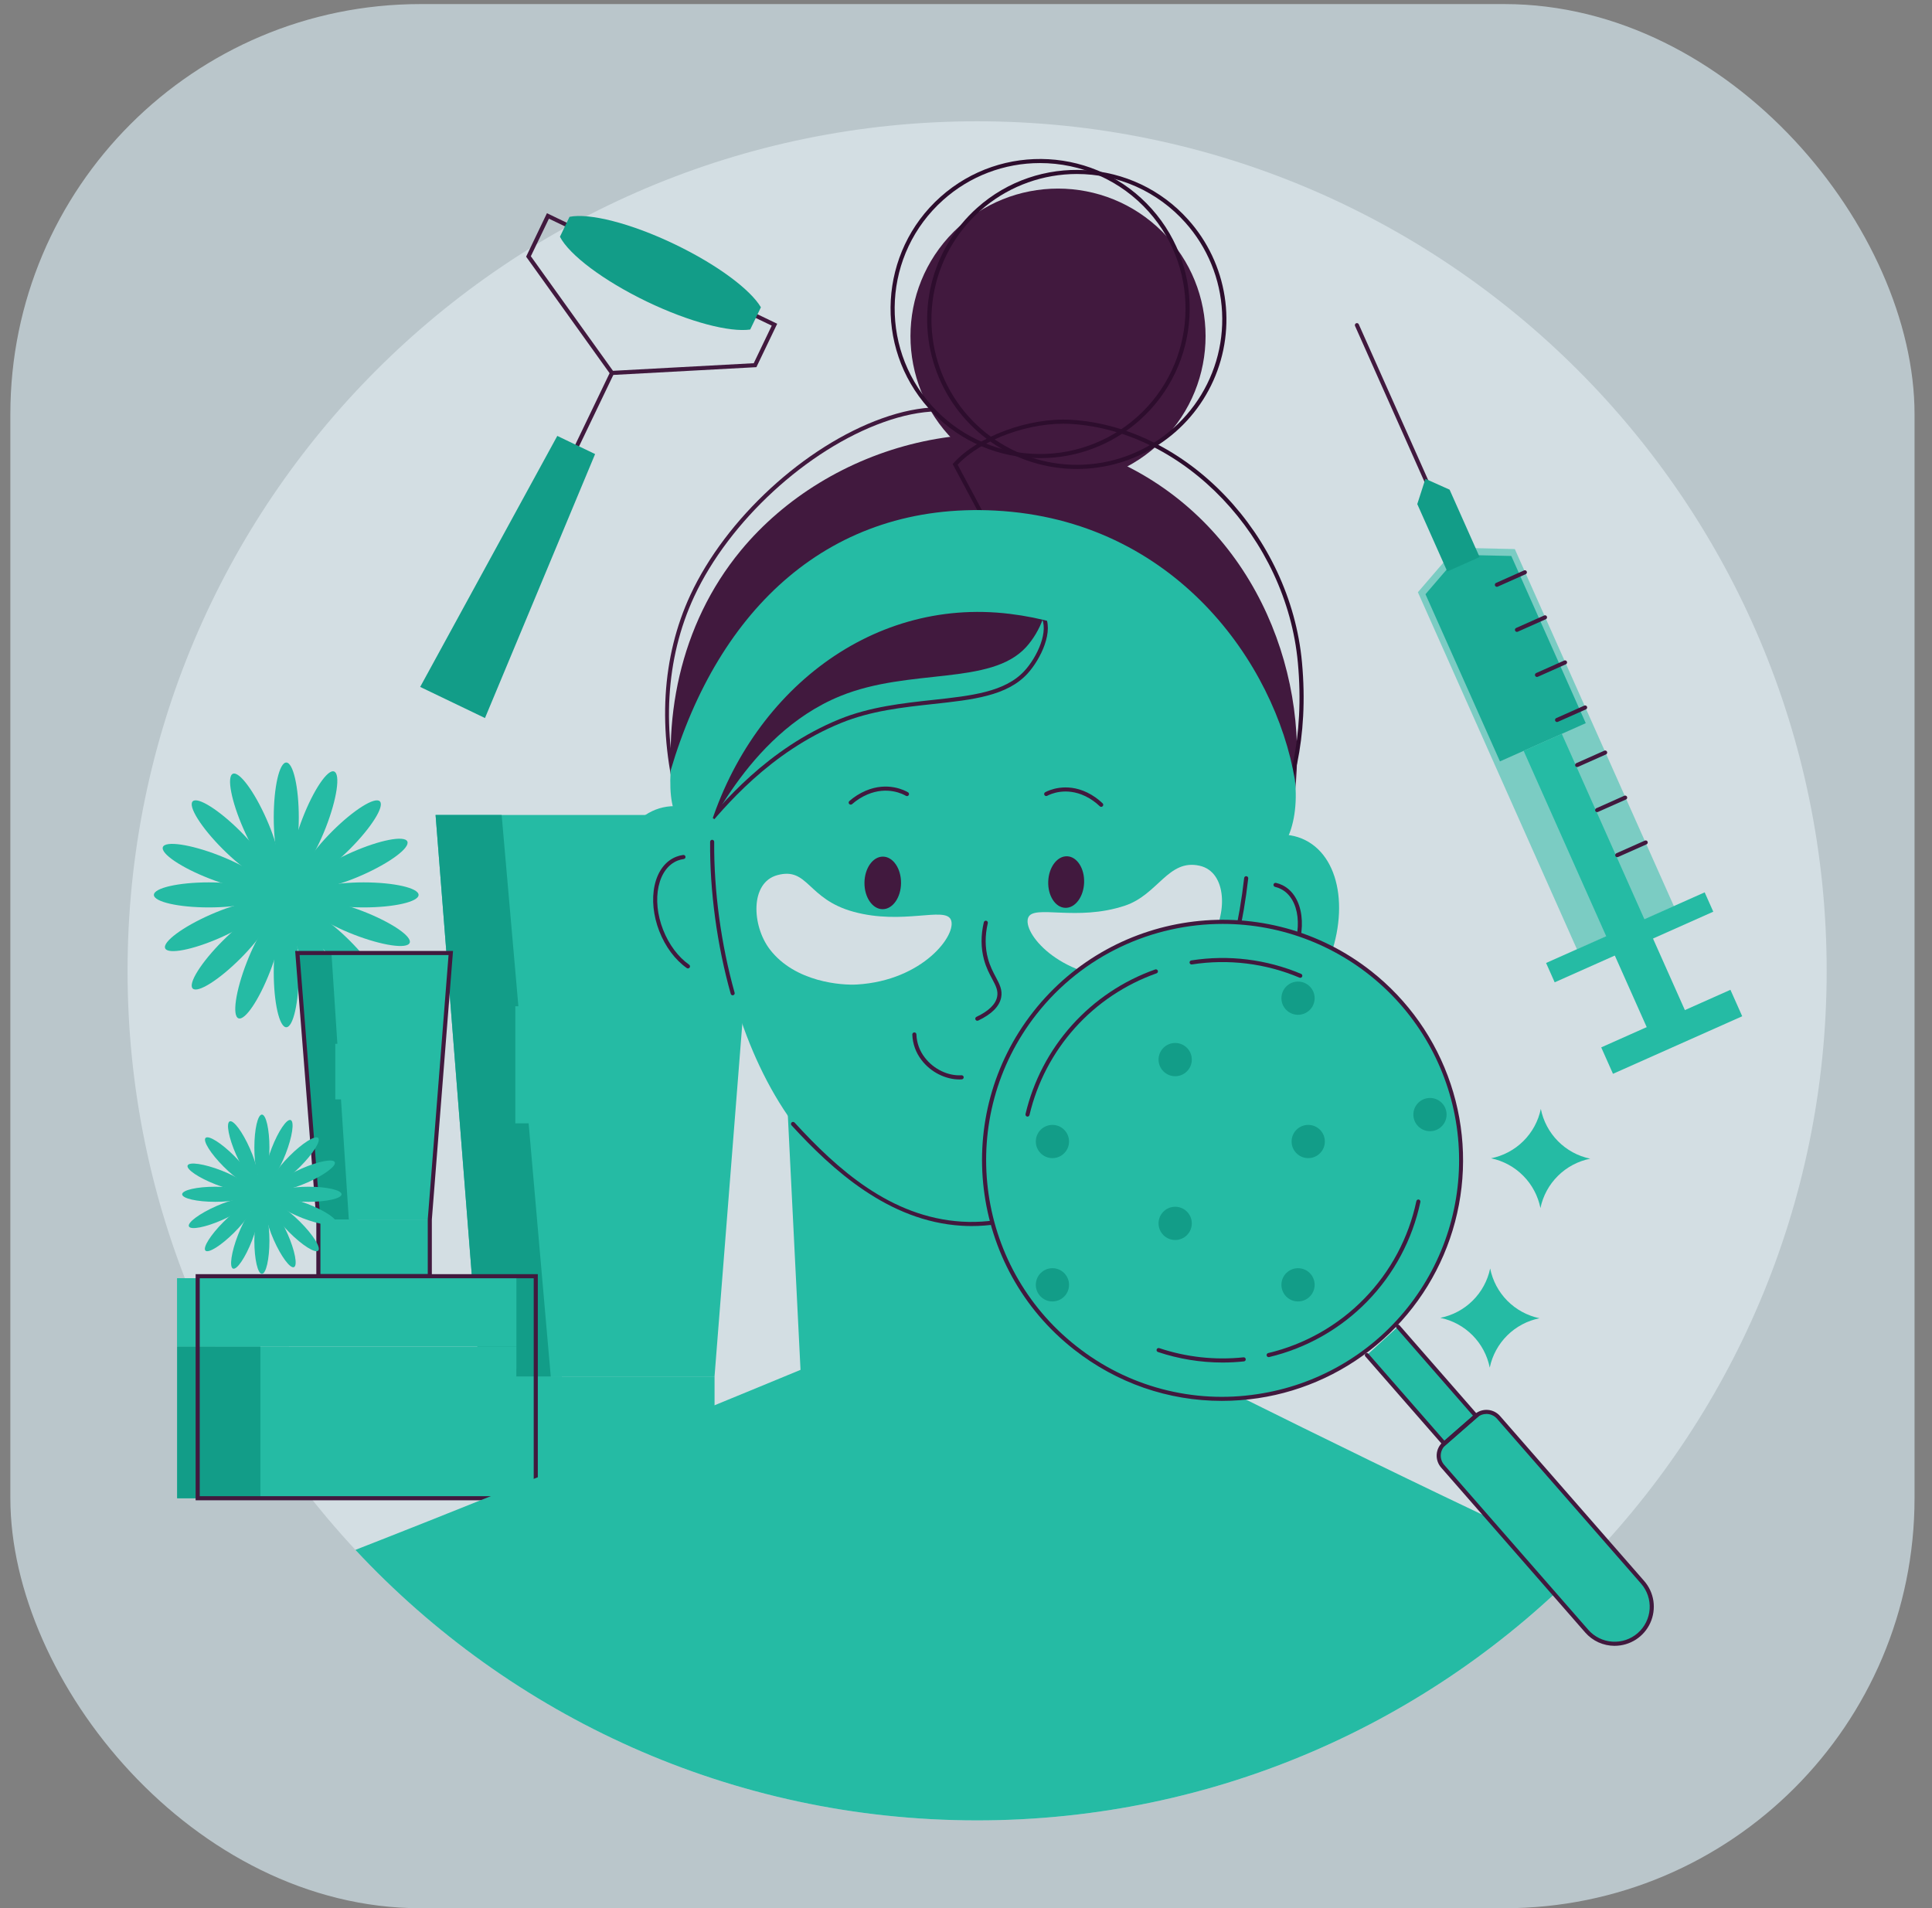 <svg width="81" height="80" viewBox="0 0 81 80" fill="none" xmlns="http://www.w3.org/2000/svg">
<rect x="0" y="0" width="81" height="80" fill="#808080" stroke="none"/>
<rect x="0.434" y="0.171" width="79.834" height="79.834" rx="17.195" fill="#E1F5FE" fill-opacity="0.6"/>
<g clip-path="url(#clip0_1730_69762)">
<path d="M40.966 76.322C60.637 76.322 76.584 60.375 76.584 40.704C76.584 21.032 60.637 5.085 40.966 5.085C21.294 5.085 5.348 21.032 5.348 40.704C5.348 60.375 21.294 76.322 40.966 76.322Z" fill="#D3DEE3"/>
<path d="M29.958 57.71H20.115V62.717H29.958V57.71Z" fill="#25BBA4"/>
<path d="M23.553 57.71H20.115V62.717H23.553V57.71Z" fill="#25BBA4"/>
<path d="M29.957 57.711H20.115L18.262 34.169H31.811L29.957 57.711Z" fill="#25BBA4"/>
<path d="M23.091 57.711H20.115L18.262 34.169H21.032L23.091 57.711Z" fill="#129D88"/>
<path d="M28.895 42.189H21.605V47.098H28.895V42.189Z" fill="#25BBA4"/>
<path d="M12.002 36.578C12.292 36.578 12.527 35.546 12.527 34.274C12.527 33.002 12.292 31.97 12.002 31.97C11.712 31.97 11.477 33.002 11.477 34.274C11.477 35.546 11.712 36.578 12.002 36.578Z" fill="#25BBA4"/>
<path d="M12.002 43.069C12.292 43.069 12.527 42.038 12.527 40.766C12.527 39.493 12.292 38.462 12.002 38.462C11.712 38.462 11.477 39.493 11.477 40.766C11.477 42.038 11.712 43.069 12.002 43.069Z" fill="#25BBA4"/>
<path d="M15.245 38.045C16.517 38.045 17.549 37.81 17.549 37.52C17.549 37.23 16.517 36.995 15.245 36.995C13.973 36.995 12.941 37.23 12.941 37.52C12.941 37.81 13.973 38.045 15.245 38.045Z" fill="#25BBA4"/>
<path d="M8.756 38.045C10.028 38.045 11.06 37.81 11.06 37.52C11.06 37.23 10.028 36.995 8.756 36.995C7.484 36.995 6.452 37.23 6.452 37.52C6.452 37.81 7.484 38.045 8.756 38.045Z" fill="#25BBA4"/>
<path d="M14.668 35.598C15.568 34.698 16.131 33.803 15.926 33.598C15.721 33.393 14.825 33.956 13.926 34.855C13.026 35.755 12.463 36.651 12.668 36.856C12.873 37.061 13.769 36.498 14.668 35.598Z" fill="#25BBA4"/>
<path d="M10.08 40.187C10.979 39.288 11.542 38.392 11.337 38.187C11.132 37.982 10.237 38.545 9.337 39.445C8.437 40.344 7.874 41.24 8.079 41.445C8.284 41.65 9.18 41.087 10.08 40.187Z" fill="#25BBA4"/>
<path d="M15.926 41.444C16.131 41.239 15.568 40.344 14.668 39.444C13.769 38.544 12.873 37.981 12.668 38.186C12.463 38.391 13.026 39.287 13.926 40.187C14.825 41.086 15.721 41.649 15.926 41.444Z" fill="#25BBA4"/>
<path d="M11.337 36.855C11.542 36.65 10.979 35.754 10.08 34.855C9.18 33.955 8.284 33.392 8.079 33.597C7.874 33.802 8.437 34.698 9.337 35.597C10.237 36.497 11.132 37.06 11.337 36.855Z" fill="#25BBA4"/>
<path d="M12.832 40.705C12.319 39.54 12.117 38.502 12.383 38.385C12.648 38.268 13.278 39.117 13.792 40.281C14.306 41.445 14.507 42.483 14.242 42.601C13.976 42.718 13.345 41.867 12.832 40.705Z" fill="#25BBA4"/>
<path d="M10.212 34.762C9.698 33.598 9.497 32.559 9.762 32.442C10.027 32.325 10.658 33.174 11.172 34.338C11.687 35.502 11.886 36.541 11.621 36.658C11.356 36.775 10.725 35.925 10.212 34.762Z" fill="#25BBA4"/>
<path d="M8.821 38.35C9.985 37.837 11.024 37.636 11.14 37.901C11.257 38.166 10.409 38.796 9.245 39.311C8.081 39.826 7.042 40.025 6.925 39.76C6.808 39.494 7.657 38.863 8.821 38.35Z" fill="#25BBA4"/>
<path d="M14.758 35.73C15.922 35.217 16.961 35.016 17.078 35.281C17.195 35.547 16.346 36.176 15.182 36.691C14.018 37.205 12.979 37.405 12.862 37.14C12.745 36.875 13.594 36.243 14.758 35.73Z" fill="#25BBA4"/>
<path d="M10.341 40.356C10.802 39.17 11.392 38.293 11.665 38.399C11.937 38.504 11.781 39.55 11.321 40.736C10.861 41.922 10.27 42.799 9.998 42.694C9.725 42.589 9.881 41.542 10.341 40.356Z" fill="#25BBA4"/>
<path d="M12.685 34.304C13.146 33.117 13.736 32.24 14.008 32.346C14.281 32.452 14.125 33.498 13.665 34.682C13.204 35.866 12.614 36.745 12.341 36.639C12.069 36.534 12.225 35.49 12.685 34.304Z" fill="#25BBA4"/>
<path d="M11.124 37.181C11.229 36.911 10.352 36.319 9.166 35.858C7.98 35.398 6.934 35.244 6.829 35.514C6.724 35.785 7.6 36.377 8.786 36.837C9.972 37.298 11.019 37.452 11.124 37.181Z" fill="#25BBA4"/>
<path d="M17.176 39.529C17.281 39.259 16.404 38.667 15.218 38.206C14.032 37.746 12.985 37.592 12.88 37.862C12.775 38.133 13.652 38.725 14.838 39.185C16.024 39.646 17.071 39.8 17.176 39.529Z" fill="#25BBA4"/>
<path d="M12.546 38.838C13.274 38.537 13.619 37.702 13.318 36.975C13.017 36.247 12.182 35.901 11.454 36.203C10.727 36.504 10.381 37.339 10.682 38.066C10.984 38.794 11.818 39.14 12.546 38.838Z" fill="#25BBA4"/>
<path d="M18.022 51.129H13.35V53.506H18.022V51.129Z" fill="#25BBA4"/>
<path d="M14.987 51.129H13.35V53.506H14.987V51.129Z" fill="#25BBA4"/>
<path d="M18.02 51.128H13.348L12.468 39.954H18.899L18.02 51.128Z" fill="#25BBA4"/>
<path d="M14.624 51.128H13.348L12.468 39.954H13.896L14.624 51.128Z" fill="#129D88"/>
<path d="M17.517 43.763H14.057V46.093H17.517V43.763Z" fill="#25BBA4"/>
<path d="M18.105 53.592H13.262V51.13L12.375 39.87H18.993L18.105 51.133V53.592ZM13.434 53.42H17.934V51.124L18.806 40.043H12.561L13.433 51.125L13.434 53.42Z" fill="#41193E"/>
<path d="M21.65 62.816H7.429V56.451H21.65V57.358L20.792 59.638L21.65 61.918V62.816Z" fill="#25BBA4"/>
<path d="M10.917 56.451H7.429V62.816H10.917V56.451Z" fill="#129D88"/>
<path d="M21.65 53.59H7.429V56.45H21.65V53.59Z" fill="#25BBA4"/>
<path d="M12.115 53.59H7.429V56.45H12.115V53.59Z" fill="#25BBA4"/>
<path d="M21.648 57.358H14.537V61.918H21.648V57.358Z" fill="#25BBA4"/>
<path d="M22.548 62.902H8.202V53.421H22.548V62.902ZM8.374 62.73H22.376V53.593H8.374V62.73Z" fill="#41193E"/>
<path d="M10.98 49.504C11.155 49.504 11.296 48.883 11.296 48.117C11.296 47.351 11.155 46.73 10.98 46.73C10.806 46.73 10.664 47.351 10.664 48.117C10.664 48.883 10.806 49.504 10.98 49.504Z" fill="#25BBA4"/>
<path d="M10.98 53.409C11.155 53.409 11.296 52.789 11.296 52.023C11.296 51.257 11.155 50.636 10.98 50.636C10.806 50.636 10.664 51.257 10.664 52.023C10.664 52.789 10.806 53.409 10.98 53.409Z" fill="#25BBA4"/>
<path d="M12.934 50.388C13.699 50.388 14.32 50.246 14.32 50.072C14.32 49.897 13.699 49.755 12.934 49.755C12.168 49.755 11.547 49.897 11.547 50.072C11.547 50.246 12.168 50.388 12.934 50.388Z" fill="#25BBA4"/>
<path d="M9.023 50.388C9.789 50.388 10.41 50.246 10.41 50.072C10.41 49.897 9.789 49.755 9.023 49.755C8.258 49.755 7.637 49.897 7.637 50.072C7.637 50.246 8.258 50.388 9.023 50.388Z" fill="#25BBA4"/>
<path d="M12.584 48.914C13.125 48.372 13.464 47.833 13.341 47.71C13.217 47.586 12.678 47.925 12.137 48.467C11.595 49.008 11.256 49.547 11.38 49.671C11.503 49.794 12.042 49.455 12.584 48.914Z" fill="#25BBA4"/>
<path d="M9.818 51.677C9.276 52.218 8.738 52.557 8.614 52.434C8.491 52.31 8.83 51.772 9.371 51.23C9.913 50.688 10.452 50.35 10.575 50.473C10.698 50.596 10.36 51.138 9.818 51.677Z" fill="#25BBA4"/>
<path d="M12.137 51.677C11.596 51.138 11.257 50.596 11.381 50.473C11.506 50.35 12.043 50.689 12.585 51.23C13.127 51.772 13.465 52.31 13.342 52.434C13.219 52.557 12.679 52.218 12.137 51.677Z" fill="#25BBA4"/>
<path d="M10.58 49.669C10.703 49.546 10.364 49.007 9.823 48.466C9.281 47.924 8.742 47.585 8.619 47.709C8.496 47.832 8.834 48.371 9.376 48.913C9.917 49.454 10.457 49.793 10.58 49.669Z" fill="#25BBA4"/>
<path d="M11.477 51.985C11.169 51.284 11.049 50.661 11.207 50.589C11.365 50.516 11.747 51.029 12.056 51.73C12.365 52.43 12.484 53.056 12.326 53.126C12.168 53.197 11.787 52.685 11.477 51.985Z" fill="#25BBA4"/>
<path d="M9.899 48.412C9.591 47.711 9.471 47.089 9.629 47.016C9.787 46.944 10.169 47.457 10.478 48.157C10.787 48.857 10.906 49.483 10.748 49.553C10.59 49.624 10.209 49.113 9.899 48.412Z" fill="#25BBA4"/>
<path d="M9.063 50.57C9.764 50.262 10.389 50.142 10.459 50.3C10.53 50.458 10.018 50.84 9.317 51.149C8.616 51.458 7.993 51.577 7.921 51.419C7.848 51.261 8.363 50.879 9.063 50.57Z" fill="#25BBA4"/>
<path d="M12.64 48.997C13.34 48.688 13.966 48.568 14.036 48.726C14.106 48.885 13.595 49.266 12.895 49.575C12.194 49.884 11.569 50.003 11.499 49.845C11.428 49.687 11.939 49.304 12.64 48.997Z" fill="#25BBA4"/>
<path d="M10.566 52.01C10.843 51.296 10.935 50.666 10.773 50.603C10.61 50.54 10.253 51.067 9.976 51.781C9.699 52.495 9.607 53.125 9.769 53.188C9.932 53.251 10.289 52.724 10.566 52.01Z" fill="#25BBA4"/>
<path d="M11.98 48.367C12.257 47.653 12.349 47.023 12.187 46.96C12.024 46.897 11.667 47.424 11.39 48.138C11.113 48.852 11.021 49.482 11.183 49.545C11.346 49.608 11.703 49.081 11.98 48.367Z" fill="#25BBA4"/>
<path d="M9.273 49.071C9.987 49.348 10.515 49.704 10.452 49.867C10.389 50.03 9.758 49.937 9.045 49.66C8.331 49.383 7.803 49.027 7.866 48.864C7.929 48.701 8.559 48.794 9.273 49.071Z" fill="#25BBA4"/>
<path d="M12.915 50.483C13.629 50.76 14.156 51.117 14.093 51.279C14.03 51.442 13.4 51.349 12.686 51.072C11.972 50.795 11.445 50.439 11.508 50.276C11.571 50.113 12.201 50.206 12.915 50.483Z" fill="#25BBA4"/>
<path d="M10.977 50.928C11.451 50.928 11.836 50.544 11.836 50.07C11.836 49.596 11.451 49.211 10.977 49.211C10.503 49.211 10.119 49.596 10.119 50.07C10.119 50.544 10.503 50.928 10.977 50.928Z" fill="#25BBA4"/>
<path d="M34.207 43.426C27.85 39.459 25.927 29.304 31.054 23.087C34.726 18.633 41.648 16.65 47.367 19.606C52.739 22.384 55.04 28.479 54.218 33.745C53.185 40.374 47.535 43.58 46.822 43.969C46.012 44.301 39.619 46.804 34.207 43.426Z" fill="#41193E"/>
<path d="M33.784 42.798C33.772 42.798 33.761 42.796 33.75 42.791C33.74 42.787 33.73 42.78 33.722 42.772C31.116 40.09 29.287 36.992 28.424 33.814C27.557 30.609 27.738 27.539 28.949 24.935C30.434 21.743 33.737 18.701 36.985 17.539C38.627 16.951 40.079 16.921 41.183 17.451C42.179 17.929 42.939 18.939 43.441 20.452C43.444 20.463 43.446 20.474 43.445 20.485C43.444 20.497 43.441 20.508 43.436 20.518C43.431 20.528 43.424 20.537 43.416 20.544C43.407 20.552 43.397 20.557 43.386 20.561C43.376 20.564 43.365 20.566 43.353 20.565C43.342 20.564 43.331 20.561 43.321 20.556C43.311 20.551 43.302 20.544 43.295 20.535C43.287 20.527 43.282 20.517 43.278 20.506C42.79 19.039 42.06 18.063 41.107 17.606C40.045 17.095 38.639 17.128 37.042 17.701C33.836 18.849 30.571 21.854 29.105 25.008C26.666 30.252 28.526 37.178 33.845 42.652C33.861 42.669 33.87 42.691 33.869 42.714C33.869 42.736 33.86 42.758 33.843 42.774C33.828 42.789 33.806 42.798 33.784 42.798Z" fill="#41193E"/>
<path d="M48.733 18.467C51.148 16.051 51.148 12.134 48.733 9.718C46.317 7.303 42.4 7.303 39.984 9.718C37.568 12.134 37.568 16.051 39.984 18.467C42.4 20.883 46.317 20.883 48.733 18.467Z" fill="#41193E"/>
<path d="M45.147 19.662C43.876 19.663 42.635 19.278 41.588 18.558C40.541 17.838 39.738 16.817 39.284 15.63C38.831 14.443 38.748 13.146 39.048 11.911C39.349 10.677 40.017 9.562 40.964 8.716C43.543 6.411 47.516 6.635 49.82 9.214C50.628 10.116 51.157 11.232 51.344 12.428C51.53 13.624 51.367 14.849 50.872 15.954C50.378 17.059 49.574 17.997 48.558 18.655C47.542 19.313 46.357 19.663 45.147 19.662ZM45.14 7.295C43.745 7.297 42.392 7.777 41.308 8.656C40.224 9.535 39.474 10.759 39.184 12.124C38.894 13.489 39.08 14.912 39.713 16.156C40.346 17.4 41.386 18.389 42.661 18.958C43.935 19.528 45.366 19.642 46.715 19.284C48.063 18.925 49.248 18.114 50.071 16.987C50.894 15.86 51.305 14.485 51.236 13.091C51.168 11.697 50.623 10.369 49.693 9.329C49.121 8.687 48.419 8.174 47.635 7.823C46.85 7.473 46 7.293 45.14 7.295Z" fill="#2D0D2D"/>
<path d="M43.614 19.207C43.494 19.207 43.374 19.204 43.254 19.197C42.431 19.153 41.625 18.947 40.883 18.589C40.14 18.231 39.476 17.73 38.929 17.114C36.625 14.535 36.848 10.562 39.427 8.258C42.006 5.954 45.98 6.176 48.285 8.756C50.591 11.337 50.366 15.308 47.787 17.612C46.641 18.642 45.154 19.21 43.614 19.207ZM43.603 6.837C42.105 6.835 40.658 7.386 39.542 8.386C37.033 10.627 36.817 14.491 39.057 17C40.135 18.206 41.648 18.935 43.264 19.026C44.879 19.117 46.464 18.562 47.671 17.484C50.179 15.243 50.396 11.379 48.156 8.871C47.583 8.229 46.882 7.717 46.097 7.366C45.312 7.016 44.462 6.836 43.603 6.837Z" fill="#2D0D2D"/>
<path d="M40.965 76.322C50.981 76.322 60.031 72.187 66.501 65.532C59.027 62.133 48.396 56.759 48.396 56.759L47.776 44.147L32.934 44.835L33.562 57.433C33.562 57.433 22.838 61.88 14.901 64.981C21.404 71.958 30.675 76.322 40.965 76.322Z" fill="#25BBA4"/>
<path d="M50.247 38.758L39.942 19.458L39.981 19.413C40.985 18.293 43.148 17.496 44.904 17.601C49.752 17.888 54.096 22.45 54.586 27.768C55.176 34.157 51.859 37.489 50.406 38.626C50.37 38.655 50.343 38.675 50.328 38.688L50.247 38.758ZM40.15 19.484L50.299 38.492C51.73 37.373 54.995 34.089 54.414 27.787C53.932 22.549 49.661 18.057 44.894 17.774C43.208 17.671 41.141 18.421 40.15 19.484Z" fill="#2D0D2D"/>
<path d="M52.344 35.618C52.051 41.822 48.364 51.489 40.354 51.111C32.344 50.734 29.585 40.764 29.877 34.56C30.17 28.356 35.485 25.192 41.69 25.484C47.894 25.777 52.636 29.416 52.344 35.618Z" fill="#25BBA4"/>
<path d="M37.776 37.023C37.781 36.414 37.442 35.918 37.018 35.915C36.595 35.912 36.248 36.403 36.243 37.011C36.238 37.62 36.578 38.116 37.001 38.119C37.425 38.122 37.772 37.632 37.776 37.023Z" fill="#41193E"/>
<path d="M35.666 33.735C35.654 33.735 35.642 33.733 35.631 33.728C35.619 33.722 35.609 33.715 35.601 33.706C35.594 33.698 35.588 33.688 35.585 33.677C35.581 33.666 35.58 33.655 35.58 33.644C35.581 33.632 35.584 33.621 35.589 33.611C35.594 33.601 35.601 33.592 35.609 33.585C35.813 33.406 36.044 33.261 36.293 33.154C37.218 32.759 37.938 33.141 38.074 33.221C38.092 33.233 38.105 33.252 38.109 33.274C38.114 33.295 38.111 33.318 38.099 33.336C38.088 33.355 38.07 33.369 38.049 33.375C38.028 33.381 38.005 33.379 37.986 33.369C37.863 33.295 37.207 32.95 36.36 33.312C36.128 33.412 35.913 33.548 35.724 33.715C35.708 33.729 35.687 33.736 35.666 33.735Z" fill="#41193E"/>
<path d="M45.452 37.01C45.475 36.413 45.157 35.916 44.741 35.901C44.326 35.885 43.97 36.356 43.948 36.953C43.925 37.55 44.243 38.047 44.659 38.062C45.074 38.078 45.429 37.607 45.452 37.01Z" fill="#41193E"/>
<path d="M46.168 33.828C46.146 33.828 46.124 33.82 46.109 33.804C45.93 33.632 45.726 33.489 45.504 33.381C44.686 32.987 44.032 33.297 43.908 33.363C43.898 33.369 43.886 33.373 43.875 33.375C43.863 33.377 43.851 33.376 43.84 33.373C43.829 33.37 43.818 33.365 43.809 33.357C43.8 33.35 43.792 33.341 43.786 33.331C43.781 33.32 43.778 33.309 43.777 33.297C43.776 33.285 43.777 33.274 43.781 33.262C43.785 33.251 43.791 33.241 43.798 33.232C43.806 33.224 43.816 33.217 43.827 33.212C43.963 33.139 44.687 32.797 45.578 33.226C45.817 33.342 46.036 33.496 46.228 33.68C46.24 33.692 46.248 33.708 46.252 33.724C46.256 33.741 46.254 33.758 46.248 33.774C46.241 33.79 46.23 33.804 46.216 33.813C46.202 33.823 46.185 33.828 46.168 33.828H46.168Z" fill="#41193E"/>
<path d="M43.704 24.737C44.103 25.364 43.598 26.497 43.02 27.131C41.535 28.758 38.14 27.997 35.23 29.183C31.2 30.824 29.498 35.431 29.294 35.297C28.826 34.991 29.65 31.235 31.802 28.773C35.633 24.388 42.692 23.151 43.704 24.737Z" fill="#41193E"/>
<path d="M28.855 35.532C28.833 35.531 28.812 35.524 28.794 35.512C28.725 35.466 28.682 35.386 28.666 35.274C28.558 34.476 29.875 31.896 31.737 29.766C34.812 26.249 39.756 24.876 42.133 25.055C42.962 25.118 43.53 25.354 43.776 25.74C44.221 26.438 43.625 27.643 43.083 28.238C42.222 29.182 40.782 29.337 39.116 29.518C37.838 29.657 36.517 29.801 35.262 30.312C32.284 31.525 30.367 33.834 29.447 34.943C29.096 35.366 28.958 35.532 28.855 35.532ZM41.695 25.211C39.228 25.211 34.727 26.604 31.866 29.878C29.909 32.116 28.747 34.594 28.837 35.25C28.84 35.282 28.849 35.314 28.865 35.342C28.943 35.279 29.125 35.061 29.315 34.833C30.244 33.712 32.178 31.381 35.197 30.152C36.474 29.632 37.868 29.481 39.097 29.347C40.729 29.17 42.139 29.017 42.956 28.122C43.483 27.547 44.01 26.428 43.631 25.834C43.419 25.501 42.882 25.286 42.12 25.228C41.986 25.217 41.844 25.211 41.695 25.211Z" fill="#41193E"/>
<path d="M28.116 32.306C30.122 25.498 34.82 21.051 41.719 21.406C49.243 21.795 53.467 27.814 54.289 32.695C54.516 34.701 53.677 36.611 52.342 35.618C51.408 30.098 47.621 26.382 42.336 25.737C36.41 25.012 31.225 29.181 29.578 35.296C28.711 34.741 27.993 34.54 28.116 32.306Z" fill="#25BBA4"/>
<path d="M49.749 38.06C48.57 40.413 48.886 42.958 50.454 43.744C52.023 44.53 54.25 43.26 55.429 40.907C56.608 38.554 56.293 36.01 54.724 35.224C53.156 34.438 50.928 35.708 49.749 38.06Z" fill="#25BBA4"/>
<path d="M52.855 41.733C52.836 41.733 52.818 41.726 52.803 41.715C52.788 41.703 52.777 41.687 52.772 41.669C52.768 41.651 52.769 41.631 52.776 41.614C52.783 41.596 52.796 41.582 52.812 41.572C53.303 41.292 53.738 40.809 54.038 40.212C54.65 38.991 54.497 37.671 53.697 37.27C53.619 37.231 53.538 37.202 53.453 37.182C53.432 37.176 53.414 37.162 53.403 37.143C53.392 37.124 53.388 37.102 53.393 37.08C53.398 37.059 53.411 37.04 53.43 37.028C53.448 37.016 53.471 37.011 53.492 37.015C53.59 37.037 53.685 37.071 53.775 37.116C54.659 37.56 54.847 38.983 54.192 40.289C53.878 40.916 53.418 41.425 52.898 41.721C52.885 41.729 52.87 41.733 52.855 41.733Z" fill="#41193E"/>
<path d="M30.935 42.83C32.571 42.195 33.124 39.691 32.172 37.238C31.22 34.785 29.121 33.311 27.486 33.946C25.85 34.581 25.297 37.084 26.249 39.538C27.202 41.991 29.3 43.465 30.935 42.83Z" fill="#25BBA4"/>
<path d="M28.843 40.602C28.825 40.602 28.808 40.597 28.794 40.587C28.304 40.243 27.894 39.691 27.64 39.039C27.387 38.387 27.318 37.703 27.446 37.118C27.578 36.522 27.9 36.096 28.353 35.92C28.447 35.883 28.544 35.859 28.643 35.845C28.655 35.844 28.666 35.845 28.677 35.848C28.688 35.851 28.698 35.856 28.707 35.862C28.716 35.869 28.723 35.878 28.729 35.888C28.735 35.898 28.738 35.908 28.74 35.919C28.741 35.931 28.74 35.942 28.737 35.953C28.735 35.964 28.729 35.974 28.723 35.983C28.716 35.992 28.707 35.999 28.697 36.005C28.688 36.011 28.677 36.014 28.666 36.016C28.58 36.027 28.496 36.049 28.415 36.08C28.017 36.236 27.733 36.616 27.613 37.156C27.491 37.707 27.557 38.354 27.799 38.977C28.041 39.599 28.432 40.121 28.892 40.446C28.907 40.457 28.918 40.472 28.924 40.489C28.93 40.506 28.93 40.525 28.925 40.542C28.919 40.56 28.908 40.575 28.893 40.586C28.879 40.596 28.861 40.602 28.843 40.602V40.602Z" fill="#41193E"/>
<path d="M51.053 42.101C51.043 42.1 51.033 42.099 51.024 42.096C51.003 42.088 50.985 42.072 50.975 42.051C50.965 42.031 50.964 42.007 50.972 41.986C51.564 40.311 51.963 38.574 52.162 36.809C52.165 36.786 52.177 36.767 52.194 36.753C52.212 36.74 52.234 36.733 52.256 36.736C52.278 36.738 52.298 36.749 52.313 36.766C52.327 36.783 52.334 36.805 52.333 36.827C52.132 38.606 51.73 40.356 51.133 42.043C51.128 42.06 51.117 42.075 51.102 42.085C51.088 42.095 51.07 42.101 51.053 42.101Z" fill="#41193E"/>
<path d="M30.719 41.73C30.7 41.73 30.682 41.724 30.667 41.712C30.652 41.701 30.641 41.685 30.636 41.667C30.062 39.625 29.755 37.362 29.772 35.295C29.772 35.272 29.781 35.25 29.797 35.234C29.813 35.218 29.835 35.209 29.858 35.209C29.869 35.209 29.88 35.212 29.891 35.216C29.901 35.221 29.91 35.227 29.918 35.235C29.926 35.243 29.933 35.252 29.937 35.263C29.941 35.273 29.943 35.285 29.943 35.296C29.926 37.348 30.231 39.594 30.799 41.621C30.802 41.632 30.803 41.643 30.802 41.654C30.801 41.665 30.797 41.676 30.792 41.686C30.786 41.696 30.779 41.704 30.77 41.711C30.761 41.718 30.751 41.723 30.74 41.726C30.733 41.728 30.726 41.73 30.719 41.73Z" fill="#41193E"/>
<path d="M40.738 51.404C40.599 51.404 40.459 51.4 40.317 51.391C37.247 51.204 34.893 49.043 33.185 47.181C33.177 47.173 33.171 47.163 33.167 47.152C33.163 47.142 33.162 47.131 33.162 47.119C33.163 47.108 33.165 47.097 33.17 47.087C33.175 47.076 33.181 47.067 33.19 47.059C33.198 47.052 33.208 47.046 33.218 47.042C33.229 47.038 33.24 47.036 33.252 47.037C33.263 47.037 33.274 47.04 33.284 47.045C33.295 47.049 33.304 47.056 33.312 47.064C35.102 49.017 37.336 51.035 40.327 51.219C43.324 51.401 45.826 49.545 47.67 47.91C47.687 47.896 47.709 47.89 47.731 47.892C47.752 47.894 47.773 47.904 47.788 47.92C47.802 47.937 47.81 47.958 47.809 47.98C47.808 48.002 47.799 48.023 47.784 48.038C46.002 49.62 43.613 51.404 40.738 51.404Z" fill="#41193E"/>
<path d="M40.977 42.796C40.957 42.797 40.938 42.791 40.922 42.779C40.907 42.767 40.896 42.75 40.891 42.731C40.886 42.712 40.889 42.691 40.897 42.674C40.906 42.656 40.92 42.642 40.938 42.633C41.45 42.39 41.742 42.107 41.805 41.792C41.857 41.534 41.748 41.325 41.596 41.041C41.479 40.821 41.346 40.572 41.255 40.235C41.122 39.743 41.119 39.216 41.247 38.667C41.252 38.645 41.266 38.626 41.286 38.614C41.305 38.602 41.328 38.598 41.35 38.603C41.373 38.608 41.392 38.622 41.404 38.642C41.416 38.661 41.419 38.684 41.414 38.706C41.292 39.227 41.295 39.726 41.421 40.191C41.507 40.509 41.635 40.749 41.747 40.961C41.903 41.254 42.038 41.508 41.973 41.826C41.899 42.196 41.575 42.52 41.014 42.788C41.002 42.793 40.99 42.796 40.977 42.796Z" fill="#41193E"/>
<path d="M40.226 45.258C39.635 45.258 39.019 44.947 38.638 44.447C38.398 44.139 38.262 43.763 38.249 43.372C38.249 43.361 38.251 43.35 38.255 43.34C38.259 43.329 38.265 43.319 38.273 43.311C38.281 43.303 38.29 43.297 38.3 43.292C38.311 43.288 38.322 43.285 38.333 43.285C38.344 43.285 38.356 43.287 38.366 43.291C38.377 43.295 38.387 43.301 38.395 43.309C38.403 43.316 38.41 43.326 38.414 43.336C38.418 43.347 38.421 43.358 38.421 43.369C38.433 43.723 38.556 44.064 38.775 44.343C39.145 44.826 39.748 45.117 40.313 45.082C40.335 45.081 40.358 45.089 40.375 45.104C40.392 45.119 40.402 45.14 40.403 45.163C40.405 45.185 40.397 45.208 40.382 45.225C40.367 45.242 40.345 45.252 40.323 45.253C40.289 45.258 40.257 45.258 40.226 45.258Z" fill="#41193E"/>
<path d="M50.293 36.297C48.977 36.002 48.555 37.508 47.163 37.971C45.135 38.647 43.341 37.909 43.109 38.471C42.853 39.091 44.367 40.975 47.157 41.022C47.771 41.032 49.744 40.827 50.746 39.389C51.452 38.378 51.465 36.56 50.293 36.297Z" fill="#D3DEE3"/>
<path d="M68.719 68.533C68.408 68.804 68.002 68.941 67.591 68.913C67.179 68.885 66.795 68.695 66.524 68.385L60.485 61.472C60.427 61.406 60.382 61.328 60.354 61.244C60.325 61.16 60.314 61.072 60.32 60.983C60.326 60.895 60.349 60.809 60.389 60.73C60.428 60.65 60.483 60.579 60.549 60.521L61.877 59.361C61.943 59.303 62.021 59.259 62.105 59.23C62.189 59.202 62.277 59.19 62.366 59.196C62.454 59.202 62.54 59.226 62.62 59.265C62.699 59.304 62.77 59.359 62.828 59.426L68.867 66.338C69.138 66.649 69.275 67.055 69.247 67.466C69.219 67.878 69.029 68.261 68.719 68.533Z" fill="#25BBA4"/>
<path d="M58.611 55.623L61.881 59.365L60.552 60.527L57.307 56.813L58.611 55.623Z" fill="#25BBA4"/>
<path d="M67.696 69.004C67.462 69.004 67.23 68.954 67.016 68.858C66.803 68.761 66.613 68.619 66.459 68.443L60.42 61.53C60.287 61.378 60.221 61.179 60.234 60.978C60.248 60.777 60.34 60.59 60.492 60.457L61.82 59.298C61.971 59.165 62.17 59.098 62.371 59.112C62.572 59.125 62.759 59.218 62.892 59.37L68.931 66.282C69.139 66.519 69.273 66.811 69.32 67.123C69.365 67.435 69.32 67.754 69.19 68.041C69.06 68.328 68.85 68.571 68.585 68.742C68.32 68.912 68.011 69.003 67.696 69.003V69.004ZM62.319 59.282C62.177 59.281 62.039 59.333 61.932 59.427L60.605 60.587C60.488 60.69 60.416 60.835 60.405 60.99C60.395 61.146 60.447 61.3 60.549 61.417L66.588 68.33C66.844 68.623 67.207 68.803 67.596 68.829C67.985 68.856 68.368 68.726 68.662 68.47C68.956 68.213 69.135 67.851 69.162 67.462C69.188 67.073 69.058 66.689 68.802 66.395L62.763 59.483C62.712 59.425 62.651 59.377 62.581 59.343C62.512 59.309 62.437 59.288 62.36 59.283C62.346 59.281 62.332 59.28 62.319 59.28V59.282Z" fill="#41193E"/>
<path d="M60.543 60.648L57.242 56.869C57.227 56.852 57.219 56.83 57.221 56.807C57.222 56.784 57.233 56.763 57.25 56.748C57.267 56.733 57.29 56.726 57.312 56.727C57.335 56.729 57.356 56.739 57.371 56.757L60.56 60.406L61.76 59.358L58.547 55.679C58.539 55.671 58.534 55.661 58.53 55.65C58.526 55.64 58.525 55.628 58.526 55.617C58.526 55.606 58.529 55.595 58.535 55.585C58.539 55.575 58.546 55.566 58.555 55.558C58.563 55.551 58.573 55.545 58.584 55.542C58.595 55.538 58.606 55.536 58.617 55.537C58.628 55.538 58.639 55.541 58.649 55.546C58.66 55.551 58.669 55.558 58.676 55.566L62.002 59.374L60.543 60.648Z" fill="#41193E"/>
<path d="M52.727 58.536C51.38 58.739 50.007 58.664 48.69 58.315C47.374 57.967 46.143 57.352 45.074 56.51C40.73 53.098 39.974 46.811 43.388 42.468C46.801 38.126 53.086 37.37 57.43 40.782C61.774 44.194 62.53 50.48 59.116 54.824C57.541 56.834 55.254 58.163 52.727 58.536Z" fill="#25BBA4"/>
<path d="M59.467 50.383C59.137 51.94 58.372 53.37 57.26 54.509C56.149 55.648 54.737 56.447 53.188 56.815L59.467 50.383Z" fill="#25BBA4"/>
<path d="M49.968 40.35C51.507 40.11 53.082 40.304 54.518 40.909L49.968 40.35Z" fill="#25BBA4"/>
<path d="M43.077 46.731C43.4 45.36 44.061 44.091 45.002 43.043C45.942 41.994 47.131 41.198 48.459 40.729L43.077 46.731Z" fill="#25BBA4"/>
<path d="M52.141 56.992C50.938 57.121 49.721 56.988 48.573 56.602L52.141 56.992Z" fill="#25BBA4"/>
<path d="M51.224 58.734C48.982 58.734 46.825 57.991 45.024 56.577C40.651 53.141 39.886 46.788 43.323 42.415C46.761 38.041 53.113 37.278 57.485 40.714C59.034 41.931 60.193 43.576 60.818 45.444C61.444 47.312 61.508 49.323 61.004 51.227C60.499 53.132 59.448 54.847 57.98 56.16C56.512 57.474 54.691 58.33 52.743 58.621C52.24 58.696 51.732 58.734 51.224 58.734ZM51.265 38.736C48.324 38.736 45.412 40.035 43.458 42.521C40.081 46.82 40.831 53.065 45.13 56.442C46.189 57.28 47.409 57.892 48.714 58.237C50.02 58.583 51.382 58.656 52.717 58.451C55.192 58.084 57.437 56.794 59 54.84C60.564 52.887 61.33 50.414 61.147 47.919C60.963 45.424 59.842 43.09 58.009 41.387C56.177 39.684 53.767 38.736 51.265 38.736Z" fill="#41193E"/>
<path d="M53.187 56.899C53.166 56.899 53.146 56.891 53.131 56.877C53.115 56.863 53.105 56.844 53.103 56.823C53.101 56.802 53.106 56.781 53.118 56.764C53.129 56.747 53.147 56.735 53.167 56.73C54.699 56.366 56.097 55.575 57.197 54.447C58.297 53.321 59.054 51.904 59.381 50.364C59.382 50.352 59.386 50.341 59.393 50.331C59.399 50.321 59.407 50.313 59.417 50.306C59.426 50.299 59.437 50.295 59.449 50.292C59.46 50.29 59.472 50.29 59.483 50.292C59.495 50.295 59.506 50.299 59.515 50.306C59.525 50.313 59.533 50.322 59.539 50.331C59.545 50.342 59.549 50.353 59.551 50.364C59.553 50.376 59.552 50.388 59.549 50.399C59.215 51.971 58.443 53.417 57.32 54.567C56.198 55.717 54.772 56.525 53.208 56.897C53.201 56.898 53.194 56.899 53.187 56.899Z" fill="#41193E"/>
<path d="M54.514 40.996C54.503 40.995 54.491 40.993 54.481 40.989C53.06 40.39 51.501 40.198 49.977 40.435C49.966 40.438 49.954 40.438 49.943 40.436C49.931 40.434 49.92 40.429 49.91 40.422C49.901 40.416 49.892 40.407 49.886 40.397C49.88 40.387 49.876 40.376 49.874 40.364C49.872 40.353 49.873 40.341 49.876 40.33C49.879 40.318 49.884 40.308 49.891 40.298C49.899 40.289 49.908 40.281 49.918 40.276C49.928 40.27 49.94 40.267 49.951 40.266C51.506 40.023 53.098 40.219 54.548 40.831C54.566 40.838 54.581 40.852 54.59 40.87C54.6 40.887 54.602 40.907 54.599 40.927C54.595 40.946 54.584 40.964 54.569 40.976C54.554 40.989 54.535 40.995 54.515 40.996H54.514Z" fill="#41193E"/>
<path d="M43.079 46.815C43.066 46.815 43.053 46.812 43.042 46.806C43.03 46.801 43.02 46.792 43.012 46.782C43.004 46.772 42.998 46.76 42.995 46.748C42.992 46.735 42.992 46.722 42.995 46.709C43.321 45.324 43.99 44.043 44.94 42.984C45.89 41.924 47.091 41.12 48.432 40.646C48.443 40.642 48.454 40.641 48.465 40.641C48.477 40.642 48.488 40.645 48.498 40.649C48.508 40.654 48.517 40.661 48.525 40.669C48.532 40.678 48.538 40.688 48.542 40.698C48.549 40.72 48.548 40.743 48.538 40.764C48.528 40.785 48.511 40.8 48.489 40.808C47.175 41.273 45.998 42.06 45.067 43.098C44.137 44.136 43.482 45.391 43.162 46.748C43.158 46.767 43.148 46.784 43.132 46.796C43.117 46.808 43.099 46.815 43.079 46.815Z" fill="#41193E"/>
<path d="M51.258 57.126C50.337 57.126 49.421 56.977 48.548 56.685C48.537 56.681 48.527 56.675 48.519 56.668C48.51 56.661 48.503 56.652 48.498 56.642C48.493 56.632 48.49 56.621 48.489 56.609C48.489 56.598 48.49 56.587 48.494 56.576C48.497 56.565 48.503 56.556 48.51 56.547C48.518 56.539 48.527 56.532 48.537 56.527C48.547 56.522 48.558 56.519 48.569 56.518C48.58 56.517 48.592 56.518 48.602 56.522C49.738 56.902 50.943 57.033 52.134 56.908C52.156 56.905 52.179 56.912 52.197 56.926C52.214 56.941 52.226 56.961 52.228 56.984C52.231 57.007 52.224 57.029 52.21 57.047C52.195 57.065 52.175 57.076 52.152 57.078C51.855 57.11 51.557 57.126 51.258 57.126Z" fill="#41193E"/>
<path d="M49.27 45.122C49.655 45.122 49.967 44.81 49.967 44.425C49.967 44.041 49.655 43.728 49.27 43.728C48.885 43.728 48.573 44.041 48.573 44.425C48.573 44.81 48.885 45.122 49.27 45.122Z" fill="#129D88"/>
<path d="M49.27 51.989C49.655 51.989 49.967 51.677 49.967 51.292C49.967 50.907 49.655 50.595 49.27 50.595C48.885 50.595 48.573 50.907 48.573 51.292C48.573 51.677 48.885 51.989 49.27 51.989Z" fill="#129D88"/>
<path d="M54.848 48.556C55.233 48.556 55.545 48.244 55.545 47.859C55.545 47.475 55.233 47.163 54.848 47.163C54.463 47.163 54.151 47.475 54.151 47.859C54.151 48.244 54.463 48.556 54.848 48.556Z" fill="#129D88"/>
<path d="M54.42 42.547C54.805 42.547 55.117 42.235 55.117 41.851C55.117 41.466 54.805 41.154 54.42 41.154C54.036 41.154 53.724 41.466 53.724 41.851C53.724 42.235 54.036 42.547 54.42 42.547Z" fill="#129D88"/>
<path d="M54.42 54.565C54.805 54.565 55.117 54.253 55.117 53.868C55.117 53.483 54.805 53.171 54.42 53.171C54.036 53.171 53.724 53.483 53.724 53.868C53.724 54.253 54.036 54.565 54.42 54.565Z" fill="#129D88"/>
<path d="M44.124 48.556C44.508 48.556 44.82 48.244 44.82 47.859C44.82 47.475 44.508 47.163 44.124 47.163C43.739 47.163 43.427 47.475 43.427 47.859C43.427 48.244 43.739 48.556 44.124 48.556Z" fill="#129D88"/>
<path d="M59.953 47.427C60.337 47.427 60.649 47.115 60.649 46.73C60.649 46.346 60.337 46.034 59.953 46.034C59.568 46.034 59.256 46.346 59.256 46.73C59.256 47.115 59.568 47.427 59.953 47.427Z" fill="#129D88"/>
<path d="M44.124 54.565C44.508 54.565 44.82 54.253 44.82 53.868C44.82 53.483 44.508 53.171 44.124 53.171C43.739 53.171 43.427 53.483 43.427 53.868C43.427 54.253 43.739 54.565 44.124 54.565Z" fill="#129D88"/>
<path d="M62.51 48.564H62.517C63.028 48.671 63.497 48.926 63.864 49.298C64.232 49.669 64.482 50.141 64.584 50.653V50.647C64.691 50.135 64.946 49.666 65.318 49.299C65.689 48.931 66.161 48.681 66.673 48.579H66.667C66.155 48.472 65.687 48.217 65.319 47.845C64.951 47.473 64.701 47.002 64.599 46.489V46.496C64.492 47.008 64.237 47.476 63.865 47.844C63.494 48.212 63.022 48.462 62.51 48.564Z" fill="#25BBA4"/>
<path d="M60.385 55.253H60.391C60.903 55.36 61.372 55.616 61.739 55.987C62.107 56.359 62.357 56.83 62.459 57.343V57.336C62.566 56.824 62.822 56.356 63.193 55.988C63.565 55.621 64.036 55.37 64.549 55.269H64.542C64.03 55.161 63.562 54.906 63.194 54.535C62.827 54.163 62.577 53.692 62.475 53.179V53.186C62.367 53.697 62.112 54.166 61.74 54.533C61.369 54.901 60.897 55.151 60.385 55.253Z" fill="#25BBA4"/>
<path d="M55.444 43.435H55.449C55.824 43.514 56.166 43.701 56.435 43.973C56.704 44.244 56.887 44.589 56.961 44.964V44.959C57.04 44.585 57.226 44.242 57.498 43.973C57.77 43.705 58.115 43.522 58.49 43.447H58.484C58.111 43.369 57.768 43.182 57.499 42.91C57.23 42.639 57.047 42.294 56.973 41.919V41.924C56.894 42.298 56.708 42.641 56.436 42.91C56.164 43.178 55.819 43.361 55.444 43.435Z" fill="#25BBA4"/>
<path d="M32.592 36.691C33.893 36.34 33.834 37.697 35.791 38.229C37.854 38.791 39.606 38.002 39.863 38.554C40.145 39.162 38.714 41.11 35.928 41.277C35.316 41.314 33.336 41.193 32.273 39.801C31.524 38.82 31.432 37.005 32.592 36.691Z" fill="#D3DEE3"/>
<path d="M25.614 15.725L22.058 10.761L22.931 8.939L32.585 13.574L31.712 15.394L25.614 15.725ZM22.256 10.743L25.699 15.547L31.601 15.228L32.356 13.653L23.014 9.168L22.256 10.743Z" fill="#41193E"/>
<path d="M31.901 12.883C31.458 12.137 30.073 11.098 28.288 10.241C26.438 9.353 24.703 8.923 23.877 9.091L23.476 9.926C23.862 10.677 25.282 11.761 27.132 12.651C28.917 13.507 30.594 13.938 31.453 13.816L31.901 12.883Z" fill="#129D88"/>
<path d="M24.197 18.761C24.184 18.761 24.171 18.758 24.16 18.753C24.14 18.743 24.124 18.725 24.117 18.703C24.11 18.682 24.111 18.659 24.121 18.638L25.579 15.602C25.584 15.592 25.591 15.583 25.6 15.575C25.608 15.567 25.618 15.562 25.628 15.558C25.639 15.554 25.65 15.552 25.662 15.553C25.673 15.553 25.684 15.556 25.694 15.561C25.705 15.566 25.714 15.573 25.721 15.581C25.729 15.589 25.735 15.599 25.739 15.61C25.742 15.621 25.744 15.632 25.743 15.643C25.743 15.655 25.74 15.666 25.735 15.676L24.277 18.714C24.27 18.729 24.258 18.741 24.244 18.749C24.23 18.758 24.213 18.762 24.197 18.761Z" fill="#41193E"/>
<path d="M20.333 30.105L17.616 28.8L23.365 18.276L24.95 19.037L20.333 30.105Z" fill="#129D88"/>
<path d="M66.484 30.32L62.886 31.922L59.764 24.913L61.181 23.263L63.362 23.31L66.484 30.32Z" fill="#129D88"/>
<path opacity="0.5" d="M70.181 37.997L66.118 39.807L59.446 24.83L61.05 22.966L63.509 23.02L70.181 37.997Z" fill="#25BBA4"/>
<path d="M71.469 37.413L64.82 40.374L65.181 41.185L71.83 38.224L71.469 37.413Z" fill="#25BBA4"/>
<path d="M65.479 30.767L63.879 31.48L69.148 43.309L70.749 42.596L65.479 30.767Z" fill="#25BBA4"/>
<path d="M72.549 41.499L67.132 43.913L67.625 45.021L73.043 42.608L72.549 41.499Z" fill="#25BBA4"/>
<path d="M60.122 20.975C60.106 20.974 60.09 20.97 60.076 20.961C60.062 20.952 60.051 20.939 60.044 20.924L56.808 13.66C56.801 13.64 56.802 13.617 56.811 13.598C56.819 13.578 56.835 13.563 56.854 13.554C56.874 13.545 56.896 13.544 56.916 13.551C56.937 13.557 56.954 13.572 56.964 13.59L60.2 20.854C60.205 20.867 60.208 20.881 60.207 20.895C60.206 20.91 60.201 20.923 60.193 20.935C60.185 20.947 60.175 20.957 60.163 20.964C60.15 20.971 60.136 20.974 60.122 20.975H60.122Z" fill="#41193E"/>
<path d="M62.033 23.355L60.678 23.959L59.42 21.134L59.761 20.076L60.775 20.53L62.033 23.355Z" fill="#129D88"/>
<path d="M62.758 24.603C62.739 24.603 62.719 24.597 62.704 24.584C62.688 24.572 62.678 24.555 62.674 24.535C62.67 24.516 62.672 24.496 62.681 24.478C62.691 24.46 62.705 24.447 62.724 24.439L63.905 23.913C63.925 23.906 63.947 23.908 63.966 23.916C63.985 23.925 64 23.94 64.009 23.959C64.017 23.979 64.019 24 64.013 24.02C64.006 24.04 63.993 24.057 63.975 24.068L62.793 24.595C62.782 24.6 62.77 24.603 62.758 24.603Z" fill="#41193E"/>
<path d="M63.6 26.493C63.58 26.493 63.561 26.486 63.546 26.474C63.53 26.461 63.52 26.444 63.516 26.425C63.511 26.405 63.514 26.385 63.523 26.368C63.532 26.35 63.547 26.336 63.565 26.328L64.747 25.802C64.767 25.795 64.79 25.796 64.809 25.804C64.829 25.813 64.844 25.828 64.853 25.848C64.862 25.867 64.863 25.89 64.856 25.91C64.85 25.93 64.836 25.947 64.817 25.958L63.635 26.484C63.624 26.489 63.612 26.492 63.6 26.493Z" fill="#41193E"/>
<path d="M64.44 28.382C64.421 28.383 64.401 28.376 64.386 28.363C64.37 28.351 64.359 28.334 64.355 28.314C64.351 28.295 64.354 28.275 64.363 28.257C64.372 28.24 64.387 28.226 64.405 28.218L65.587 27.692C65.607 27.685 65.629 27.686 65.649 27.694C65.669 27.703 65.684 27.718 65.693 27.738C65.702 27.757 65.703 27.779 65.696 27.8C65.689 27.82 65.675 27.837 65.657 27.847L64.475 28.374C64.464 28.379 64.452 28.382 64.44 28.382Z" fill="#41193E"/>
<path d="M65.282 30.272C65.262 30.272 65.243 30.265 65.228 30.253C65.212 30.241 65.201 30.224 65.197 30.204C65.193 30.185 65.196 30.165 65.205 30.147C65.214 30.129 65.229 30.115 65.247 30.108L66.429 29.581C66.449 29.574 66.471 29.575 66.491 29.584C66.51 29.592 66.526 29.608 66.535 29.627C66.544 29.647 66.545 29.669 66.538 29.689C66.531 29.709 66.517 29.727 66.499 29.737L65.317 30.263C65.306 30.269 65.294 30.271 65.282 30.272Z" fill="#41193E"/>
<path d="M66.122 32.161C66.103 32.161 66.084 32.154 66.069 32.142C66.054 32.129 66.043 32.112 66.039 32.093C66.035 32.074 66.037 32.054 66.046 32.036C66.055 32.019 66.07 32.005 66.087 31.997L67.269 31.471C67.289 31.463 67.311 31.464 67.331 31.473C67.351 31.481 67.367 31.497 67.375 31.517C67.384 31.536 67.385 31.558 67.378 31.578C67.372 31.599 67.358 31.616 67.339 31.626L66.157 32.153C66.147 32.158 66.135 32.161 66.122 32.161Z" fill="#41193E"/>
<path d="M66.962 34.05C66.943 34.05 66.923 34.043 66.908 34.031C66.892 34.019 66.882 34.001 66.878 33.982C66.874 33.963 66.876 33.942 66.886 33.925C66.895 33.907 66.909 33.893 66.928 33.886L68.109 33.359C68.129 33.353 68.151 33.355 68.17 33.363C68.189 33.372 68.204 33.387 68.213 33.406C68.222 33.425 68.223 33.447 68.217 33.467C68.21 33.487 68.197 33.504 68.179 33.515L66.997 34.041C66.986 34.047 66.975 34.05 66.962 34.05Z" fill="#41193E"/>
<path d="M67.805 35.938C67.785 35.939 67.766 35.932 67.75 35.92C67.734 35.907 67.724 35.89 67.72 35.871C67.716 35.851 67.718 35.831 67.727 35.813C67.736 35.796 67.751 35.782 67.769 35.774L68.952 35.248C68.963 35.242 68.974 35.237 68.986 35.236C68.998 35.234 69.011 35.236 69.022 35.239C69.034 35.243 69.045 35.249 69.054 35.257C69.063 35.265 69.07 35.275 69.075 35.286C69.08 35.297 69.083 35.309 69.083 35.321C69.083 35.334 69.08 35.346 69.075 35.357C69.07 35.368 69.063 35.378 69.054 35.386C69.045 35.394 69.034 35.4 69.022 35.404L67.84 35.93C67.829 35.935 67.817 35.938 67.805 35.938Z" fill="#41193E"/>
</g>
<defs>
<clipPath id="clip0_1730_69762">
<rect width="71.237" height="71.237" fill="white" transform="translate(5.348 5.084)"/>
</clipPath>
</defs>
</svg>
